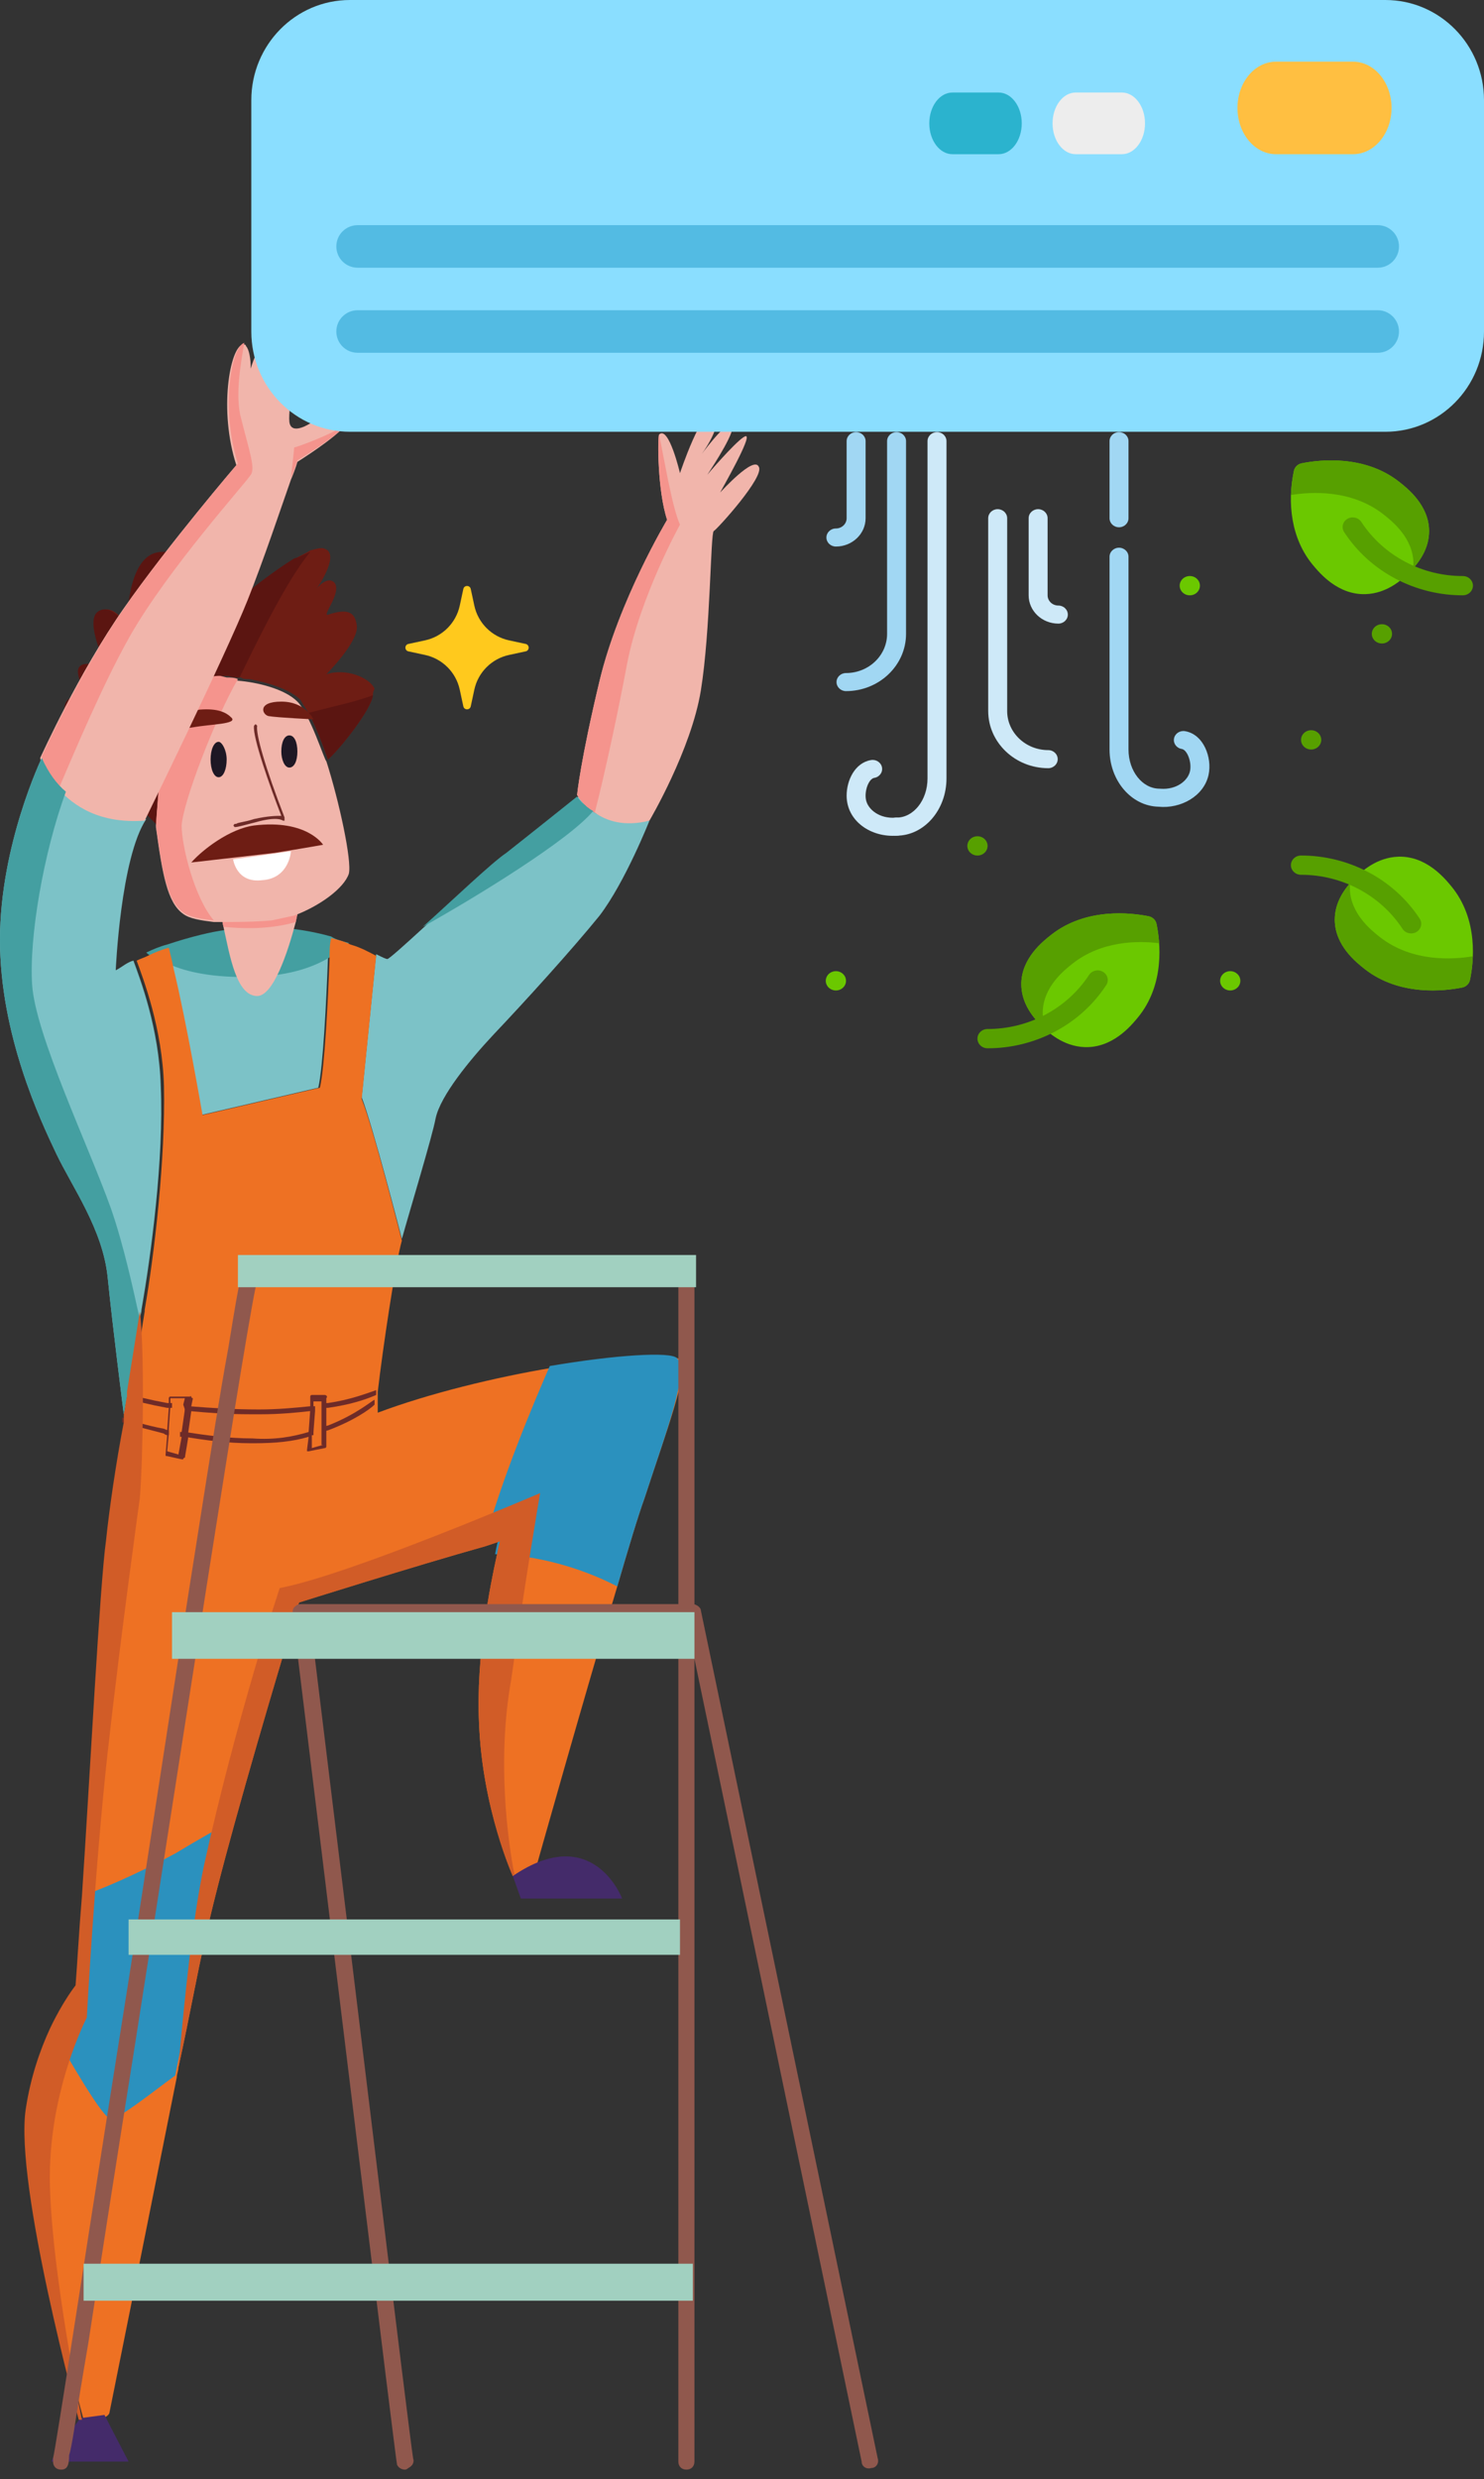 <svg width="124" height="207" viewBox="0 0 124 207" fill="none" xmlns="http://www.w3.org/2000/svg">
<rect x="0" y="0" width="124" height="207" fill="#333333" stroke="none"/>
<path d="M31.162 58.043C31.028 59.252 28.342 62.61 27.401 63.416C27.401 63.416 26.596 60.998 25.79 59.52C25.521 59.117 25.252 58.714 25.118 58.446C24.178 57.505 22.297 56.968 20.82 56.7C20.551 56.7 20.282 56.7 20.148 56.565C19.745 56.565 19.477 56.565 19.208 56.431C18.671 56.431 18.402 56.431 18.402 56.431C18.402 56.431 16.656 56.297 15.447 59.52C14.238 62.744 13.298 68.923 13.298 68.923C13.298 68.923 5.239 60.998 5.507 59.117C5.776 57.237 7.791 58.983 7.925 59.117C7.791 58.983 6.313 56.431 6.716 55.759C7.119 54.953 9.134 55.894 9.134 55.894C9.134 55.894 7.119 51.864 8.328 51.058C9.537 50.252 10.746 52.401 10.746 52.401C10.746 52.401 10.611 46.223 13.566 46.088C16.521 45.82 16.79 48.506 16.79 48.506C16.79 48.506 19.477 44.745 20.417 45.014C21.357 45.282 20.82 49.312 20.82 49.446C20.954 49.312 22.969 47.7 24.715 46.626C25.118 46.357 25.521 46.223 25.924 45.954C26.461 45.82 26.864 45.685 27.133 45.82C28.342 46.223 26.864 48.64 26.327 49.312C26.596 48.909 27.401 48.103 27.939 48.64C28.61 49.446 26.864 51.461 27.401 51.327C29.013 50.789 29.685 51.058 29.819 52.267C29.953 53.61 27.267 56.297 27.267 56.297C28.879 55.759 30.894 56.565 31.297 57.506C31.162 57.774 31.162 57.908 31.162 58.043Z" fill="#6E1D14"/>
<path d="M25.924 46.088C23.775 48.64 20.954 54.685 20.014 56.565C19.611 56.565 19.342 56.565 19.073 56.431C18.536 56.431 18.268 56.431 18.268 56.431C18.268 56.431 16.521 56.297 15.312 59.52C14.104 62.744 13.163 68.923 13.163 68.923C13.163 68.923 5.104 60.998 5.373 59.117C5.641 57.237 7.656 58.983 7.791 59.117C7.656 58.983 6.179 56.431 6.582 55.759C6.985 54.953 8.999 55.894 8.999 55.894C8.999 55.894 6.985 51.864 8.194 51.058C9.402 50.252 10.611 52.401 10.611 52.401C10.611 52.401 10.477 46.223 13.432 46.088C16.387 45.82 16.656 48.506 16.656 48.506C16.656 48.506 19.342 44.745 20.282 45.014C21.223 45.282 20.685 49.312 20.685 49.446C20.82 49.312 22.834 47.7 24.581 46.626C25.118 46.491 25.521 46.223 25.924 46.088Z" fill="#5B1511"/>
<path d="M27.536 78.325C27.536 78.728 27.536 79.4 27.401 80.071C27.267 83.564 26.998 89.071 26.596 90.817L16.79 93.1C16.79 93.1 15.312 85.31 14.372 80.877C14.238 80.206 14.104 79.668 13.969 79.131C15.984 78.46 17.73 78.057 18.805 77.922C22.163 77.251 25.118 77.654 27.536 78.325Z" fill="#7CC2C7"/>
<path d="M29.148 78.728C28.745 79.131 28.207 79.534 27.536 79.937C26.192 80.743 24.312 81.415 21.491 81.549C18.402 81.683 15.984 81.28 14.372 80.609C13.432 80.206 12.626 79.937 12.223 79.534C12.761 79.265 13.432 78.997 13.969 78.862C15.984 78.191 17.73 77.788 18.805 77.653C22.163 77.116 25.252 77.519 27.67 78.191C28.073 78.459 28.61 78.594 29.148 78.728Z" fill="#449FA1"/>
<path d="M25.118 75.236C24.984 75.639 24.849 76.31 24.715 76.982C24.043 79.534 22.834 83.16 21.491 83.16C19.745 83.16 19.208 79.802 18.671 77.385C18.536 76.847 18.536 76.31 18.402 75.773C19.879 75.773 21.626 75.773 23.237 75.639C23.775 75.639 24.446 75.504 25.118 75.236Z" fill="#F1B5AB"/>
<path d="M25.118 75.236C24.984 75.639 24.849 76.31 24.715 76.982C22.431 77.653 20.014 77.519 18.671 77.385C18.536 76.847 18.536 76.31 18.402 75.773C19.879 75.773 21.626 75.773 23.237 75.639C23.775 75.639 24.446 75.504 25.118 75.236Z" fill="#F5948D"/>
<path d="M29.148 72.952C28.745 74.161 26.73 75.639 24.581 76.445C23.909 76.579 23.372 76.713 22.7 76.848C21.223 76.982 19.611 76.982 18.268 76.982C18.133 76.982 17.999 76.982 17.865 76.982C16.79 76.848 15.85 76.713 15.312 76.31C13.969 75.37 13.566 72.952 13.029 69.057C13.029 69.057 13.432 62.744 13.969 60.326C14.507 57.908 15.984 56.968 17.462 56.7C17.865 56.565 18.133 56.565 18.402 56.565C18.939 56.565 18.939 56.7 18.939 56.7C19.208 56.7 19.611 56.7 19.879 56.834C21.491 56.968 23.775 57.505 24.849 58.58C25.924 59.655 27.133 63.55 27.267 63.55C28.342 66.908 29.416 71.878 29.148 72.952Z" fill="#F1B5AB"/>
<path d="M31.162 58.043C31.028 59.252 28.342 62.61 27.401 63.416C27.401 63.416 26.595 60.998 25.79 59.52C27.267 59.117 29.819 58.58 31.162 58.043Z" fill="#5B1511"/>
<path d="M17.865 76.847C16.79 76.713 15.85 76.579 15.312 76.176C13.969 75.236 13.566 72.818 13.029 68.922C13.029 68.922 13.432 62.609 13.969 60.192C14.507 57.774 15.984 56.834 17.462 56.565C17.865 56.431 18.133 56.431 18.402 56.431L18.939 56.565C19.208 56.565 19.611 56.565 19.879 56.699C17.999 59.923 15.312 66.908 15.178 68.922C15.178 70.669 16.253 74.967 17.865 76.847Z" fill="#F5948D"/>
<path d="M11.82 109.353C11.82 109.622 11.686 109.89 11.686 110.159C11.283 112.308 10.88 115.129 10.343 118.084C10.343 118.084 9.402 110.696 8.999 106.667C8.596 102.637 6.044 99.145 4.701 96.324C3.358 93.503 0 86.384 0 78.46C0 70.535 3.492 63.281 3.492 63.281C4.03 64.49 4.701 65.43 5.507 66.102C8.328 68.654 12.223 68.385 12.223 68.385C10.074 71.609 9.671 81.012 9.671 81.012C10.208 80.743 10.611 80.34 11.149 80.206C11.686 81.683 13.298 85.847 13.432 90.683C13.701 96.727 12.626 104.786 11.82 109.353Z" fill="#7CC2C7"/>
<path d="M54.266 68.52C54.266 68.52 52.251 73.624 50.102 76.445C47.818 79.265 43.788 83.698 41.236 86.384C39.222 88.534 36.804 91.489 36.401 93.369C36.132 94.847 34.252 101.025 33.58 103.443C33.58 103.443 31.162 94.041 30.222 91.623L31.431 79.668C31.968 79.937 32.237 80.071 32.371 80.071C32.506 80.071 33.849 78.862 35.461 77.385C38.013 75.101 41.236 72.012 42.445 71.206C44.326 69.729 48.355 66.505 48.355 66.505C48.624 67.042 49.161 67.579 49.699 67.848C51.445 68.923 54.266 68.52 54.266 68.52Z" fill="#7CC2C7"/>
<path d="M53.863 125.069C53.325 126.546 52.519 129.233 51.579 132.456C48.758 141.859 44.863 155.694 44.863 155.694L43.117 156.634H42.848C42.848 156.634 40.296 150.993 40.028 143.874C39.759 138.366 40.968 132.322 41.505 129.904C41.639 129.098 41.774 128.695 41.774 128.695C41.371 128.83 40.968 128.964 40.565 129.098C34.789 130.71 24.984 133.8 24.984 133.8C24.984 133.8 22.029 143.471 19.611 152.202C18.536 156.097 17.596 159.723 17.059 162.276C16.521 164.559 15.85 168.32 14.91 172.618C14.91 172.887 14.775 173.156 14.775 173.424C12.357 185.513 9.134 201.497 9.134 201.497C8.865 202.034 7.791 202.034 7.253 202.034C7.119 202.034 6.985 202.034 6.985 202.034C6.985 202.034 1.612 182.424 2.552 176.111C2.955 173.424 3.761 171.141 4.567 169.395C5.641 167.111 6.716 165.768 6.716 165.768C6.85 164.156 6.985 161.47 7.253 158.246C7.925 148.172 8.731 132.456 9.268 128.561C9.537 126.009 10.074 122.248 10.746 118.756C10.746 118.621 10.746 118.487 10.746 118.353C10.746 118.218 10.746 118.218 10.746 118.084C10.88 117.547 10.88 117.144 11.014 116.607C11.014 116.472 11.014 116.338 11.014 116.204C11.417 113.652 11.82 111.234 12.089 109.488V109.353C12.895 104.786 13.835 96.727 13.701 90.683C13.566 85.847 11.954 81.683 11.417 80.206C11.686 80.071 12.089 79.937 12.357 79.803C12.895 79.534 13.566 79.265 14.104 79.131C14.238 79.668 14.372 80.206 14.507 80.877C15.581 85.31 16.924 93.1 16.924 93.1L26.73 90.817C27.133 89.071 27.401 83.564 27.536 80.071C27.536 79.4 27.536 78.862 27.67 78.325C28.207 78.46 28.745 78.594 29.282 78.862C30.222 79.131 30.894 79.534 31.431 79.803L30.222 91.757C31.162 94.041 33.58 103.577 33.58 103.577C33.043 105.458 31.968 112.711 31.565 116.204C31.565 116.338 31.565 116.472 31.565 116.607C31.565 116.741 31.565 117.01 31.565 117.144C31.565 117.278 31.565 117.412 31.565 117.547C31.565 117.815 31.565 117.95 31.565 117.95C35.864 116.338 41.371 114.995 46.206 114.189C51.713 113.249 56.28 112.98 56.818 113.517C57.623 114.457 55.743 119.293 53.863 125.069Z" fill="#EE7123"/>
<path d="M59.638 44.342C59.37 44.476 59.37 52.67 58.564 57.64C57.758 62.609 54.266 68.52 54.266 68.52C52.116 69.057 50.639 68.52 49.699 67.848C48.624 67.176 48.221 66.371 48.221 66.371C48.221 66.371 48.49 63.55 50.102 56.834C51.713 50.118 55.743 43.402 55.743 43.402C54.937 40.984 54.937 36.551 55.071 36.283C55.877 35.477 56.818 39.506 56.818 39.506C56.818 39.506 58.698 33.865 59.638 34.536C60.579 35.208 58.698 37.895 58.429 38.163C58.564 38.029 60.579 35.208 61.116 35.477C61.653 35.745 59.638 38.835 59.101 39.641C59.773 38.835 61.922 36.417 62.325 36.417C62.862 36.417 60.31 40.85 60.176 41.118C60.31 40.984 62.996 38.029 63.399 38.969C63.937 39.775 59.907 44.208 59.638 44.342Z" fill="#F1B5AB"/>
<path d="M16.119 60.729C17.596 60.461 19.879 60.461 19.342 59.923C18.939 59.52 18.268 59.117 16.656 59.252C15.178 59.52 14.372 60.998 14.372 60.998C14.372 60.998 15.044 60.864 16.119 60.729Z" fill="#6E1D14"/>
<path d="M22.431 59.789C21.894 59.655 21.491 58.58 23.506 58.58C25.521 58.58 26.192 60.058 26.192 60.058C26.192 60.058 23.238 59.923 22.431 59.789Z" fill="#6E1D14"/>
<path d="M6.716 201.9C6.716 201.9 4.567 204.721 4.298 205.527H10.746C10.746 205.527 9.134 202.437 8.731 201.631L6.716 201.9Z" fill="#442B6A"/>
<path d="M42.848 156.634L43.52 158.514H51.982C51.982 158.514 49.564 152.067 42.848 156.634Z" fill="#442B6A"/>
<path d="M19.477 152.067C18.402 155.963 17.462 159.589 16.924 162.141C16.387 164.559 15.581 168.589 14.641 173.29C12.626 174.768 9.94 176.917 9.268 176.917C8.597 176.917 5.776 171.947 4.298 169.395C5.373 167.111 6.447 165.768 6.447 165.768C6.582 164.156 6.716 161.47 6.985 158.246C8.194 157.843 11.149 156.634 14.641 154.754C16.656 153.545 18.268 152.605 19.477 152.067Z" fill="#2B91BE"/>
<path d="M53.863 125.069C53.325 126.546 52.519 129.233 51.579 132.456C47.147 130.173 42.983 129.77 41.371 129.77C41.505 128.964 41.639 128.561 41.639 128.561C41.236 128.696 40.834 128.83 40.431 128.964C41.908 123.457 44.594 117.144 45.938 114.055C51.445 113.114 56.012 112.846 56.549 113.383C57.623 114.458 55.743 119.293 53.863 125.069Z" fill="#2B91BE"/>
<path d="M13.969 117.144C14.104 117.144 14.238 117.144 14.372 117.144V117.547C14.238 117.547 14.104 117.547 13.969 117.547C12.492 117.278 11.417 117.009 10.611 116.741C10.611 116.607 10.611 116.472 10.611 116.338C11.417 116.607 12.492 116.875 13.969 117.144Z" fill="#6E2B28"/>
<path d="M26.327 117.413V117.816C26.192 117.816 26.058 117.816 25.924 117.816C24.715 117.95 23.372 118.084 21.76 118.084C21.491 118.084 21.223 118.084 20.954 118.084C18.939 118.084 17.327 117.95 15.85 117.816C15.716 117.816 15.581 117.816 15.447 117.816V117.413C15.581 117.413 15.716 117.413 15.85 117.413C17.462 117.547 19.477 117.681 21.626 117.681C23.238 117.681 24.581 117.547 25.924 117.413C26.058 117.413 26.192 117.413 26.327 117.413Z" fill="#6E2B28"/>
<path d="M31.431 116.069C31.431 116.204 31.431 116.338 31.431 116.472C30.491 116.875 29.282 117.278 27.401 117.547C27.267 117.547 27.133 117.547 26.998 117.547V117.144C27.133 117.144 27.267 117.144 27.401 117.144C29.282 116.875 30.625 116.338 31.431 116.069Z" fill="#6E2B28"/>
<path d="M14.104 119.428V119.831C13.969 119.831 13.835 119.831 13.701 119.696C12.223 119.293 11.014 119.025 10.208 118.756C10.208 118.622 10.208 118.487 10.208 118.353C11.014 118.622 12.223 119.025 13.701 119.293C13.969 119.428 14.104 119.428 14.104 119.428Z" fill="#6E2B28"/>
<path d="M25.79 119.562C25.924 119.562 26.058 119.562 26.192 119.427V119.83C26.058 119.83 25.924 119.83 25.79 119.965C24.446 120.368 22.969 120.502 21.223 120.502C21.088 120.502 21.088 120.502 20.954 120.502C18.939 120.502 17.059 120.233 15.447 119.965C15.312 119.965 15.178 119.965 15.044 119.965V119.562C15.178 119.562 15.312 119.562 15.447 119.562C17.193 119.83 19.073 120.099 21.088 120.099C22.969 120.233 24.446 119.965 25.79 119.562Z" fill="#6E2B28"/>
<path d="M31.297 116.875V117.278C30.894 117.681 29.55 118.622 27.401 119.428C27.267 119.428 27.133 119.562 26.998 119.562V119.159C27.133 119.159 27.267 119.025 27.401 119.025C29.819 118.084 31.162 116.875 31.297 116.875Z" fill="#6E2B28"/>
<path d="M15.984 116.607C15.85 116.607 15.85 116.472 15.984 116.607H14.238C14.104 116.607 14.104 116.741 14.104 116.741V117.144V117.547L13.969 119.427V119.83L13.835 121.442C13.835 121.576 13.835 121.576 13.969 121.576L15.178 121.845H15.312C15.312 121.845 15.312 121.711 15.447 121.711L15.716 120.099V119.696L15.984 117.815V117.413L16.119 116.741C15.984 116.741 15.984 116.607 15.984 116.607ZM15.447 117.681L15.178 119.562V119.965L14.91 121.442L13.969 121.173L14.104 119.696V119.293L14.238 117.413V117.01V116.741H15.447L15.312 117.278L15.447 117.681Z" fill="#6E2B28"/>
<path d="M25.924 117.816L25.79 119.696C25.924 119.696 26.058 119.696 26.192 119.562L26.327 117.816C26.192 117.681 26.058 117.816 25.924 117.816ZM27.133 116.472H26.058C25.924 116.472 25.924 116.607 25.924 116.607V117.278V117.681L25.79 119.562V119.965L25.655 121.039V121.174H25.79L27.133 120.905C27.267 120.905 27.267 120.771 27.267 120.771V116.741C27.401 116.607 27.267 116.472 27.133 116.472ZM26.998 120.636L26.058 120.905V119.965V119.562L26.192 117.816V117.413V117.01H26.864V120.636H26.998Z" fill="#6E2B28"/>
<path d="M19.611 69.057C19.477 68.923 19.477 68.923 19.611 68.788H19.745C19.879 68.654 20.417 68.654 21.223 68.385C22.431 68.117 23.103 68.117 23.506 68.117C22.566 65.699 21.088 61.535 21.223 60.595L21.357 60.46L21.491 60.595C21.357 61.266 22.163 64.087 23.775 68.251V68.385V68.52H23.64C23.64 68.52 23.237 68.117 21.357 68.654C20.282 68.923 19.879 69.057 19.611 69.057C19.745 69.057 19.745 69.057 19.611 69.057Z" fill="#6E2B28"/>
<path d="M19.477 71.743C20.551 71.609 20.551 71.609 24.312 71.072C24.312 71.072 24.178 73.355 21.894 73.49C19.745 73.758 19.477 71.743 19.477 71.743Z" fill="white"/>
<path d="M18.939 63.416C18.939 64.221 18.671 64.893 18.268 64.893C17.865 64.893 17.596 64.221 17.596 63.416C17.596 62.61 17.865 61.938 18.268 61.938C18.536 61.938 18.939 62.61 18.939 63.416Z" fill="#1E1724"/>
<path d="M24.849 62.744C24.849 63.55 24.581 64.087 24.178 64.087C23.775 64.087 23.506 63.416 23.506 62.744C23.506 61.938 23.775 61.401 24.178 61.401C24.581 61.401 24.849 61.938 24.849 62.744Z" fill="#1E1724"/>
<path d="M28.879 35.477C28.073 36.552 24.849 38.566 24.849 38.566C24.849 38.566 24.715 39.104 24.312 40.044C23.506 42.327 22.029 46.76 20.685 50.118C18.805 54.819 12.089 68.52 12.089 68.52C8.328 68.788 6.179 67.311 4.836 65.834C3.761 64.625 3.358 63.416 3.358 63.281C3.492 63.013 6.582 56.162 10.343 50.79C14.104 45.417 19.745 38.835 19.745 38.835C18.268 34.268 19.208 29.03 20.282 28.761C20.417 28.761 20.551 28.761 20.551 28.895C20.82 29.164 20.954 29.97 20.954 30.776C21.223 29.836 21.626 28.895 22.163 28.895C22.969 28.895 22.7 32.253 22.7 32.656C22.834 32.119 23.238 29.433 24.043 29.701C24.984 29.97 24.043 33.999 24.178 35.208C24.312 36.417 25.924 35.343 25.924 35.343C28.476 33.731 28.879 35.477 28.879 35.477Z" fill="#F1B5AB"/>
<path d="M21.223 68.923C19.208 69.191 16.924 70.938 15.984 72.012C15.984 72.012 20.685 71.475 22.969 71.206C25.521 70.803 26.998 70.534 26.998 70.534C26.998 70.534 25.655 68.385 21.223 68.923Z" fill="#6E1D14"/>
<path d="M20.954 39.641C20.551 40.312 14.104 47.431 10.88 53.073C8.597 57.102 6.179 62.878 4.97 65.699C3.895 64.49 3.492 63.281 3.492 63.147C3.627 62.878 6.716 56.028 10.477 50.655C14.238 45.282 19.879 38.7 19.879 38.7C18.402 34.134 19.342 28.895 20.417 28.627C20.148 30.104 19.611 33.059 20.148 34.94C20.82 37.626 21.357 39.103 20.954 39.641Z" fill="#F5948D"/>
<path d="M28.879 35.477C28.207 36.417 24.849 38.432 24.849 38.432C24.849 38.432 24.715 38.969 24.312 39.91C24.446 38.701 24.581 37.492 24.581 37.358C24.715 37.358 27.401 36.417 28.879 35.477Z" fill="#F5948D"/>
<path d="M56.818 43.805C56.818 43.805 53.46 49.849 52.385 55.491C51.713 59.117 50.505 64.759 49.699 67.848C48.624 67.176 48.221 66.371 48.221 66.371C48.221 66.371 48.49 63.55 50.102 56.834C51.713 50.118 55.743 43.402 55.743 43.402C54.937 40.984 54.937 36.551 55.071 36.283C55.474 38.163 56.146 42.327 56.818 43.805Z" fill="#F5948D"/>
<path d="M11.686 110.159C11.283 112.308 10.88 115.129 10.343 118.084C10.343 118.084 9.402 110.696 8.999 106.667C8.596 102.637 6.044 99.145 4.701 96.324C3.358 93.503 0 86.384 0 78.46C0 70.535 3.492 63.281 3.492 63.281C4.03 64.49 4.701 65.43 5.507 66.102C3.627 71.206 2.418 78.325 2.686 82.22C2.955 86.384 7.388 95.653 9.268 100.891C10.343 103.98 11.149 107.741 11.686 110.159Z" fill="#449FA1"/>
<path d="M49.564 67.714C47.55 70.132 39.893 74.833 35.326 77.385C37.878 75.101 41.102 72.012 42.311 71.206C44.191 69.729 48.221 66.505 48.221 66.505C48.49 66.908 49.027 67.445 49.564 67.714Z" fill="#449FA1"/>
<path d="M11.686 125.068C11.686 125.068 10.074 136.62 8.999 146.291C7.925 155.962 7.253 168.454 7.253 168.454C7.253 168.454 4.164 174.364 4.164 181.752C4.164 188.199 6.313 199.482 6.85 202.034C6.716 202.034 6.582 202.034 6.582 202.034C6.582 202.034 1.209 182.423 2.149 176.11C2.552 173.424 3.358 171.14 4.164 169.394C5.239 167.111 6.313 165.768 6.313 165.768C6.447 164.156 6.582 161.469 6.85 158.246C7.522 148.172 8.328 132.456 8.865 128.561C9.134 126.009 9.671 122.248 10.343 118.755C10.343 118.621 10.343 118.487 10.343 118.352C10.343 118.218 10.343 118.218 10.343 118.084C10.477 117.547 10.477 117.144 10.611 116.606C10.611 116.472 10.611 116.338 10.611 116.203C11.014 113.651 11.417 111.233 11.686 109.487C12.089 112.577 11.954 121.845 11.686 125.068Z" fill="#D15C27"/>
<path d="M42.983 156.5L42.848 156.634C42.848 156.634 40.296 150.993 40.028 143.874C39.759 138.366 40.968 132.322 41.505 129.904C41.639 129.098 41.774 128.695 41.774 128.695C41.371 128.83 40.968 128.964 40.565 129.098C34.789 130.71 24.984 133.8 24.984 133.8C24.984 133.8 22.029 143.471 19.611 152.201C18.536 156.097 17.596 159.723 17.059 162.276C16.521 164.559 15.85 168.32 14.91 172.618C15.447 166.439 16.118 160.126 17.059 155.694C19.745 143.471 23.372 132.591 23.372 132.591C29.148 131.516 45.132 124.666 45.132 124.666C45.132 124.666 43.923 131.65 42.714 140.247C41.505 146.963 42.445 153.813 42.983 156.5Z" fill="#D15C27"/>
<path d="M5.104 206.198C4.701 206.198 4.433 205.93 4.433 205.527C4.433 205.392 4.433 205.392 4.433 205.258C4.701 204.184 7.119 188.199 9.805 171.275C12.089 157.037 14.507 140.784 16.521 128.158C17.596 121.308 18.402 116.204 19.073 112.577C20.148 105.995 20.148 105.995 20.82 105.861C21.223 105.727 21.626 105.995 21.626 106.398C21.626 106.532 21.626 106.667 21.491 106.935C20.82 109.085 15.312 145.082 11.149 171.544C9.671 180.812 8.328 189.408 7.388 195.587C6.85 198.676 6.447 201.228 6.179 202.975C6.044 203.781 5.91 204.586 5.776 204.989C5.776 205.795 5.641 206.198 5.104 206.198ZM21.223 107.204C21.223 107.204 21.088 107.338 20.954 107.338C21.088 107.338 21.223 107.338 21.223 107.204Z" fill="#90584D"/>
<path d="M57.355 206.198C56.952 206.198 56.683 205.93 56.683 205.527V106.667C56.683 106.264 56.952 105.995 57.355 105.995C57.758 105.995 58.026 106.264 58.026 106.667V205.527C58.026 205.93 57.758 206.198 57.355 206.198Z" fill="#90584D"/>
<path d="M33.849 206.199C33.58 206.199 33.312 206.064 33.177 205.796C33.043 205.258 27.67 161.067 24.446 134.74C24.446 134.606 24.446 134.337 24.581 134.203C24.715 134.068 24.849 133.934 25.118 133.934H57.892C58.161 133.934 58.564 134.203 58.564 134.471L73.339 205.258C73.473 205.661 73.205 206.064 72.802 206.064C72.399 206.199 71.996 205.93 71.996 205.527L57.355 135.277H25.924C28.879 159.321 34.252 203.781 34.52 205.258C34.655 205.661 34.386 205.93 34.117 206.064C33.983 206.199 33.849 206.199 33.849 206.199Z" fill="#90584D"/>
<path d="M58.026 134.606H14.372V138.501H58.026V134.606Z" fill="#A1D0C0"/>
<path d="M56.818 160.261H10.746V163.216H56.818V160.261Z" fill="#A1D0C0"/>
<path d="M57.892 189.006H6.985V192.095H57.892V189.006Z" fill="#A1D0C0"/>
<path d="M58.161 104.786H19.879V107.473H58.161V104.786Z" fill="#A1D0C0"/>
<path d="M29.24 0H115.76C120.311 0 124 3.744 124 8.364V27.686C124 32.306 120.311 36.05 115.76 36.05H29.24C24.689 36.05 21 32.306 21 27.686V8.364C21 3.744 24.689 0 29.24 0Z" fill="#8ADEFF"/>
<path d="M115.121 29.455H29.879C28.898 29.455 28.103 28.66 28.103 27.679C28.103 26.699 28.898 25.903 29.879 25.903H115.121C116.101 25.903 116.896 26.699 116.896 27.679C116.896 28.66 116.101 29.455 115.121 29.455Z" fill="#53BBE3"/>
<path d="M115.121 22.352H29.879C28.898 22.352 28.103 21.557 28.103 20.576C28.103 19.595 28.898 18.8 29.879 18.8H115.121C116.101 18.8 116.896 19.595 116.896 20.576C116.896 21.557 116.101 22.352 115.121 22.352Z" fill="#53BBE3"/>
<path d="M106.619 5.15H113.056C114.834 5.15 116.275 6.879 116.275 9.013C116.275 11.146 114.834 12.875 113.056 12.875H106.619C104.841 12.875 103.4 11.146 103.4 9.013C103.4 6.879 104.841 5.15 106.619 5.15Z" fill="#FFBF41"/>
<path d="M93.744 12.875H89.881C88.815 12.875 87.95 11.722 87.95 10.3C87.95 8.878 88.815 7.725 89.881 7.725H93.744C94.81 7.725 95.675 8.878 95.675 10.3C95.675 11.722 94.81 12.875 93.744 12.875Z" fill="#EDEDED"/>
<path d="M83.444 12.875H79.581C78.515 12.875 77.65 11.722 77.65 10.3C77.65 8.878 78.515 7.725 79.581 7.725H83.444C84.51 7.725 85.375 8.878 85.375 10.3C85.375 11.722 84.51 12.875 83.444 12.875Z" fill="#2BB3CE"/>
<g clip-path="url(#clip0_1330_2798)">
<path d="M82.572 59.361L82.572 43.267C82.572 42.85 82.926 42.513 83.364 42.513C83.801 42.513 84.156 42.85 84.156 43.267L84.156 59.361C84.156 61.163 85.696 62.63 87.588 62.63C88.026 62.63 88.38 62.968 88.38 63.384C88.38 63.801 88.026 64.139 87.588 64.139C84.822 64.139 82.572 61.995 82.572 59.361Z" fill="#CEE9F8"/>
<path d="M70.743 66.434C70.743 65.137 71.443 63.678 72.786 63.46C73.217 63.391 73.626 63.667 73.699 64.078C73.772 64.49 73.482 64.879 73.051 64.948C72.579 65.024 72.205 66.07 72.364 66.803C72.538 67.608 73.514 68.376 74.847 68.267C75.283 68.232 75.666 68.539 75.704 68.954C75.741 69.368 75.418 69.735 74.982 69.771C72.79 69.95 70.743 68.562 70.743 66.434Z" fill="#CEE9F8"/>
<path d="M100.985 64.694C101.298 63.249 100.566 61.298 99.011 61.047C98.58 60.977 98.171 61.254 98.098 61.664C98.024 62.076 98.315 62.465 98.746 62.534C99.202 62.608 99.597 63.634 99.433 64.389C99.26 65.189 98.297 65.95 96.979 65.855C96.947 65.851 96.915 65.849 96.883 65.849C95.456 65.849 94.295 64.382 94.295 62.58L94.295 46.486C94.295 46.069 93.941 45.731 93.503 45.731C93.066 45.731 92.711 46.069 92.711 46.486L92.711 62.58C92.711 65.183 94.538 67.305 96.801 67.355C98.666 67.541 100.6 66.473 100.985 64.694Z" fill="#A1D7F3"/>
<path d="M94.295 43.27L94.295 36.832C94.295 36.415 93.94 36.078 93.503 36.078C93.065 36.078 92.711 36.415 92.711 36.832L92.711 43.27C92.711 43.686 93.065 44.024 93.503 44.024C93.94 44.024 94.295 43.686 94.295 43.27Z" fill="#A1D7F3"/>
<path d="M74.122 69.019C74.122 68.603 74.477 68.265 74.914 68.265C76.341 68.265 77.502 66.799 77.502 64.996L77.502 36.832C77.502 36.415 77.856 36.078 78.294 36.078C78.732 36.078 79.086 36.415 79.086 36.832L79.086 64.996C79.086 67.63 77.215 69.774 74.914 69.774C74.477 69.774 74.122 69.436 74.122 69.019Z" fill="#CEE9F8"/>
<path d="M85.951 49.705L85.951 43.267C85.951 42.85 86.306 42.513 86.743 42.513C87.181 42.513 87.536 42.85 87.536 43.267L87.536 49.705C87.536 50.176 87.938 50.56 88.433 50.56C88.871 50.56 89.225 50.897 89.225 51.314C89.225 51.731 88.871 52.068 88.433 52.068C87.065 52.068 85.951 51.008 85.951 49.705Z" fill="#CEE9F8"/>
<path d="M69.898 56.949C69.898 56.532 70.252 56.195 70.69 56.195C72.583 56.195 74.123 54.728 74.123 52.926L74.123 36.832C74.123 36.415 74.477 36.078 74.915 36.078C75.352 36.078 75.707 36.415 75.707 36.832L75.707 52.926C75.707 55.56 73.456 57.704 70.69 57.704C70.252 57.704 69.898 57.366 69.898 56.949Z" fill="#A1D7F3"/>
<path d="M69.053 44.879C69.053 44.462 69.407 44.124 69.845 44.124C70.34 44.124 70.743 43.741 70.743 43.27L70.743 36.832C70.743 36.415 71.097 36.078 71.535 36.078C71.972 36.078 72.327 36.415 72.327 36.832L72.327 43.27C72.327 44.573 71.214 45.633 69.845 45.633C69.407 45.633 69.053 45.295 69.053 44.879Z" fill="#A1D7F3"/>
<path d="M95.048 84.992C97.388 82.185 96.936 78.559 96.633 77.13C96.567 76.815 96.309 76.568 95.978 76.502C94.5 76.207 90.748 75.767 87.844 78.045C87.153 78.587 85.338 80.011 85.338 82.165C85.338 83.567 86.076 84.728 87.096 85.718C87.519 86.128 88.807 87.377 90.663 87.428C92.966 87.491 94.478 85.676 95.048 84.992Z" fill="#6BC800"/>
<path d="M87.406 86.007C86.234 84.964 85.338 83.704 85.338 82.165C85.338 80.011 87.153 78.587 87.844 78.045C90.748 75.766 94.5 76.207 95.978 76.502C96.309 76.568 96.567 76.815 96.633 77.13C96.717 77.525 96.812 78.087 96.856 78.754C95.066 78.535 92.057 78.545 89.636 80.444C88.946 80.986 87.13 82.41 87.13 84.564C87.13 85.055 87.225 85.539 87.406 86.007Z" fill="#57A000"/>
<path d="M111.531 76.791C111.531 78.945 113.346 80.369 114.037 80.911C116.941 83.189 120.693 82.749 122.171 82.454C122.502 82.388 122.759 82.141 122.826 81.826C123.129 80.397 123.58 76.771 121.241 73.963C120.671 73.28 119.158 71.465 116.856 71.528C115 71.578 113.712 72.828 113.289 73.238C112.272 74.225 111.531 75.385 111.531 76.791Z" fill="#6BC800"/>
<path d="M114.036 80.911C113.346 80.369 111.53 78.945 111.53 76.791C111.53 75.645 112.043 74.608 112.809 73.736C112.797 73.846 112.79 73.968 112.79 74.115C112.79 76.269 114.606 77.693 115.295 78.236C117.985 80.346 121.403 80.124 123.066 79.845C123.038 80.668 122.924 81.363 122.826 81.826C122.759 82.141 122.501 82.388 122.171 82.454C120.692 82.749 116.941 83.189 114.036 80.911Z" fill="#57A000"/>
<path d="M117.653 47.897C118.67 46.91 119.411 45.75 119.411 44.345C119.411 42.191 117.595 40.767 116.905 40.225C114.001 37.946 110.249 38.387 108.77 38.681C108.44 38.748 108.182 38.995 108.115 39.31C107.548 41.987 107.88 44.987 109.701 47.172C110.27 47.855 111.783 49.67 114.085 49.608C115.942 49.557 117.229 48.308 117.653 47.897Z" fill="#6BC800"/>
<path d="M118.083 47.455C118.097 47.334 118.104 47.169 118.104 47.066C118.104 44.913 116.288 43.488 115.597 42.946C112.933 40.856 109.555 41.054 107.874 41.329C107.9 40.49 108.015 39.78 108.116 39.31C108.182 38.994 108.44 38.748 108.77 38.681C110.249 38.386 114 37.946 116.905 40.224C117.596 40.766 119.411 42.191 119.411 44.344C119.411 45.508 118.883 46.564 118.083 47.455Z" fill="#57A000"/>
<path d="M81.674 86.72C81.674 86.275 82.053 85.915 82.52 85.915C85.88 85.922 89.122 84.265 91.001 81.399C91.248 81.022 91.77 80.907 92.165 81.143C92.561 81.378 92.682 81.875 92.434 82.251C90.215 85.637 86.4 87.533 82.517 87.525C82.051 87.524 81.674 87.164 81.674 86.72Z" fill="#57A000"/>
<path d="M107.866 72.236C107.866 71.792 108.243 71.432 108.709 71.431C112.602 71.423 116.412 73.326 118.627 76.704C118.874 77.081 118.754 77.578 118.358 77.813C117.962 78.048 117.441 77.934 117.194 77.557C115.311 74.687 112.067 73.034 108.713 73.04C108.246 73.041 107.866 72.681 107.866 72.236Z" fill="#57A000"/>
<path d="M112.584 43.323C112.979 43.087 113.501 43.202 113.748 43.579C115.63 46.449 118.874 48.102 122.228 48.095C122.695 48.094 123.074 48.454 123.075 48.898C123.076 49.343 122.699 49.704 122.232 49.705C118.34 49.713 114.529 47.809 112.315 44.431C112.069 44.057 112.185 43.559 112.584 43.323Z" fill="#57A000"/>
<path d="M98.572 48.9C98.572 49.345 98.951 49.706 99.418 49.706C99.885 49.706 100.263 49.345 100.263 48.9C100.263 48.456 99.885 48.095 99.418 48.095C98.951 48.095 98.572 48.456 98.572 48.9Z" fill="#6BC800"/>
<path d="M114.625 52.923C114.625 53.368 115.003 53.728 115.47 53.728C115.937 53.728 116.316 53.368 116.316 52.923C116.316 52.478 115.937 52.118 115.47 52.118C115.003 52.118 114.625 52.478 114.625 52.923Z" fill="#57A000"/>
<path d="M108.711 61.774C108.711 62.219 109.09 62.58 109.557 62.58C110.024 62.58 110.402 62.219 110.402 61.774C110.402 61.33 110.024 60.969 109.557 60.969C109.09 60.969 108.711 61.33 108.711 61.774Z" fill="#57A000"/>
<path d="M101.951 81.891C101.951 81.447 102.33 81.086 102.796 81.086C103.263 81.086 103.642 81.447 103.642 81.891C103.642 82.336 103.263 82.697 102.796 82.697C102.33 82.697 101.951 82.336 101.951 81.891ZM102.796 82.695L102.796 82.697L102.796 82.695ZM102.796 81.891L102.796 81.892L102.796 81.891Z" fill="#6BC800"/>
<path d="M80.829 70.627C80.829 70.183 81.208 69.822 81.674 69.822C82.141 69.822 82.52 70.183 82.52 70.627C82.52 71.071 82.141 71.432 81.674 71.432C81.208 71.432 80.829 71.071 80.829 70.627ZM81.674 71.431L81.674 71.432L81.674 71.431ZM81.674 70.627L81.674 70.628L81.674 70.627Z" fill="#57A000"/>
<path d="M69 81.891C69 81.447 69.379 81.086 69.846 81.086C70.312 81.086 70.691 81.447 70.691 81.891C70.691 82.336 70.312 82.697 69.846 82.697C69.379 82.697 69 82.336 69 81.891ZM69.846 82.695L69.846 82.697L69.846 82.695ZM69.846 81.891L69.846 81.892L69.846 81.891Z" fill="#6BC800"/>
</g>
<path d="M39.335 49.176L39.633 50.561C39.945 52.017 41.083 53.155 42.539 53.467L43.925 53.765C44.258 53.837 44.258 54.313 43.925 54.385L42.539 54.683C41.083 54.995 39.945 56.133 39.633 57.589L39.335 58.974C39.264 59.309 38.786 59.309 38.715 58.974L38.417 57.589C38.105 56.133 36.967 54.995 35.511 54.683L34.126 54.385C33.791 54.313 33.791 53.837 34.126 53.765L35.511 53.467C36.967 53.155 38.105 52.017 38.417 50.561L38.715 49.176C38.786 48.842 39.264 48.842 39.335 49.176Z" fill="#FFC91D"/>
<defs>
<clipPath id="clip0_1330_2798">
<rect width="51.5" height="54.075" fill="white" transform="translate(123.075 36.05) rotate(90)"/>
</clipPath>
</defs>
</svg>
